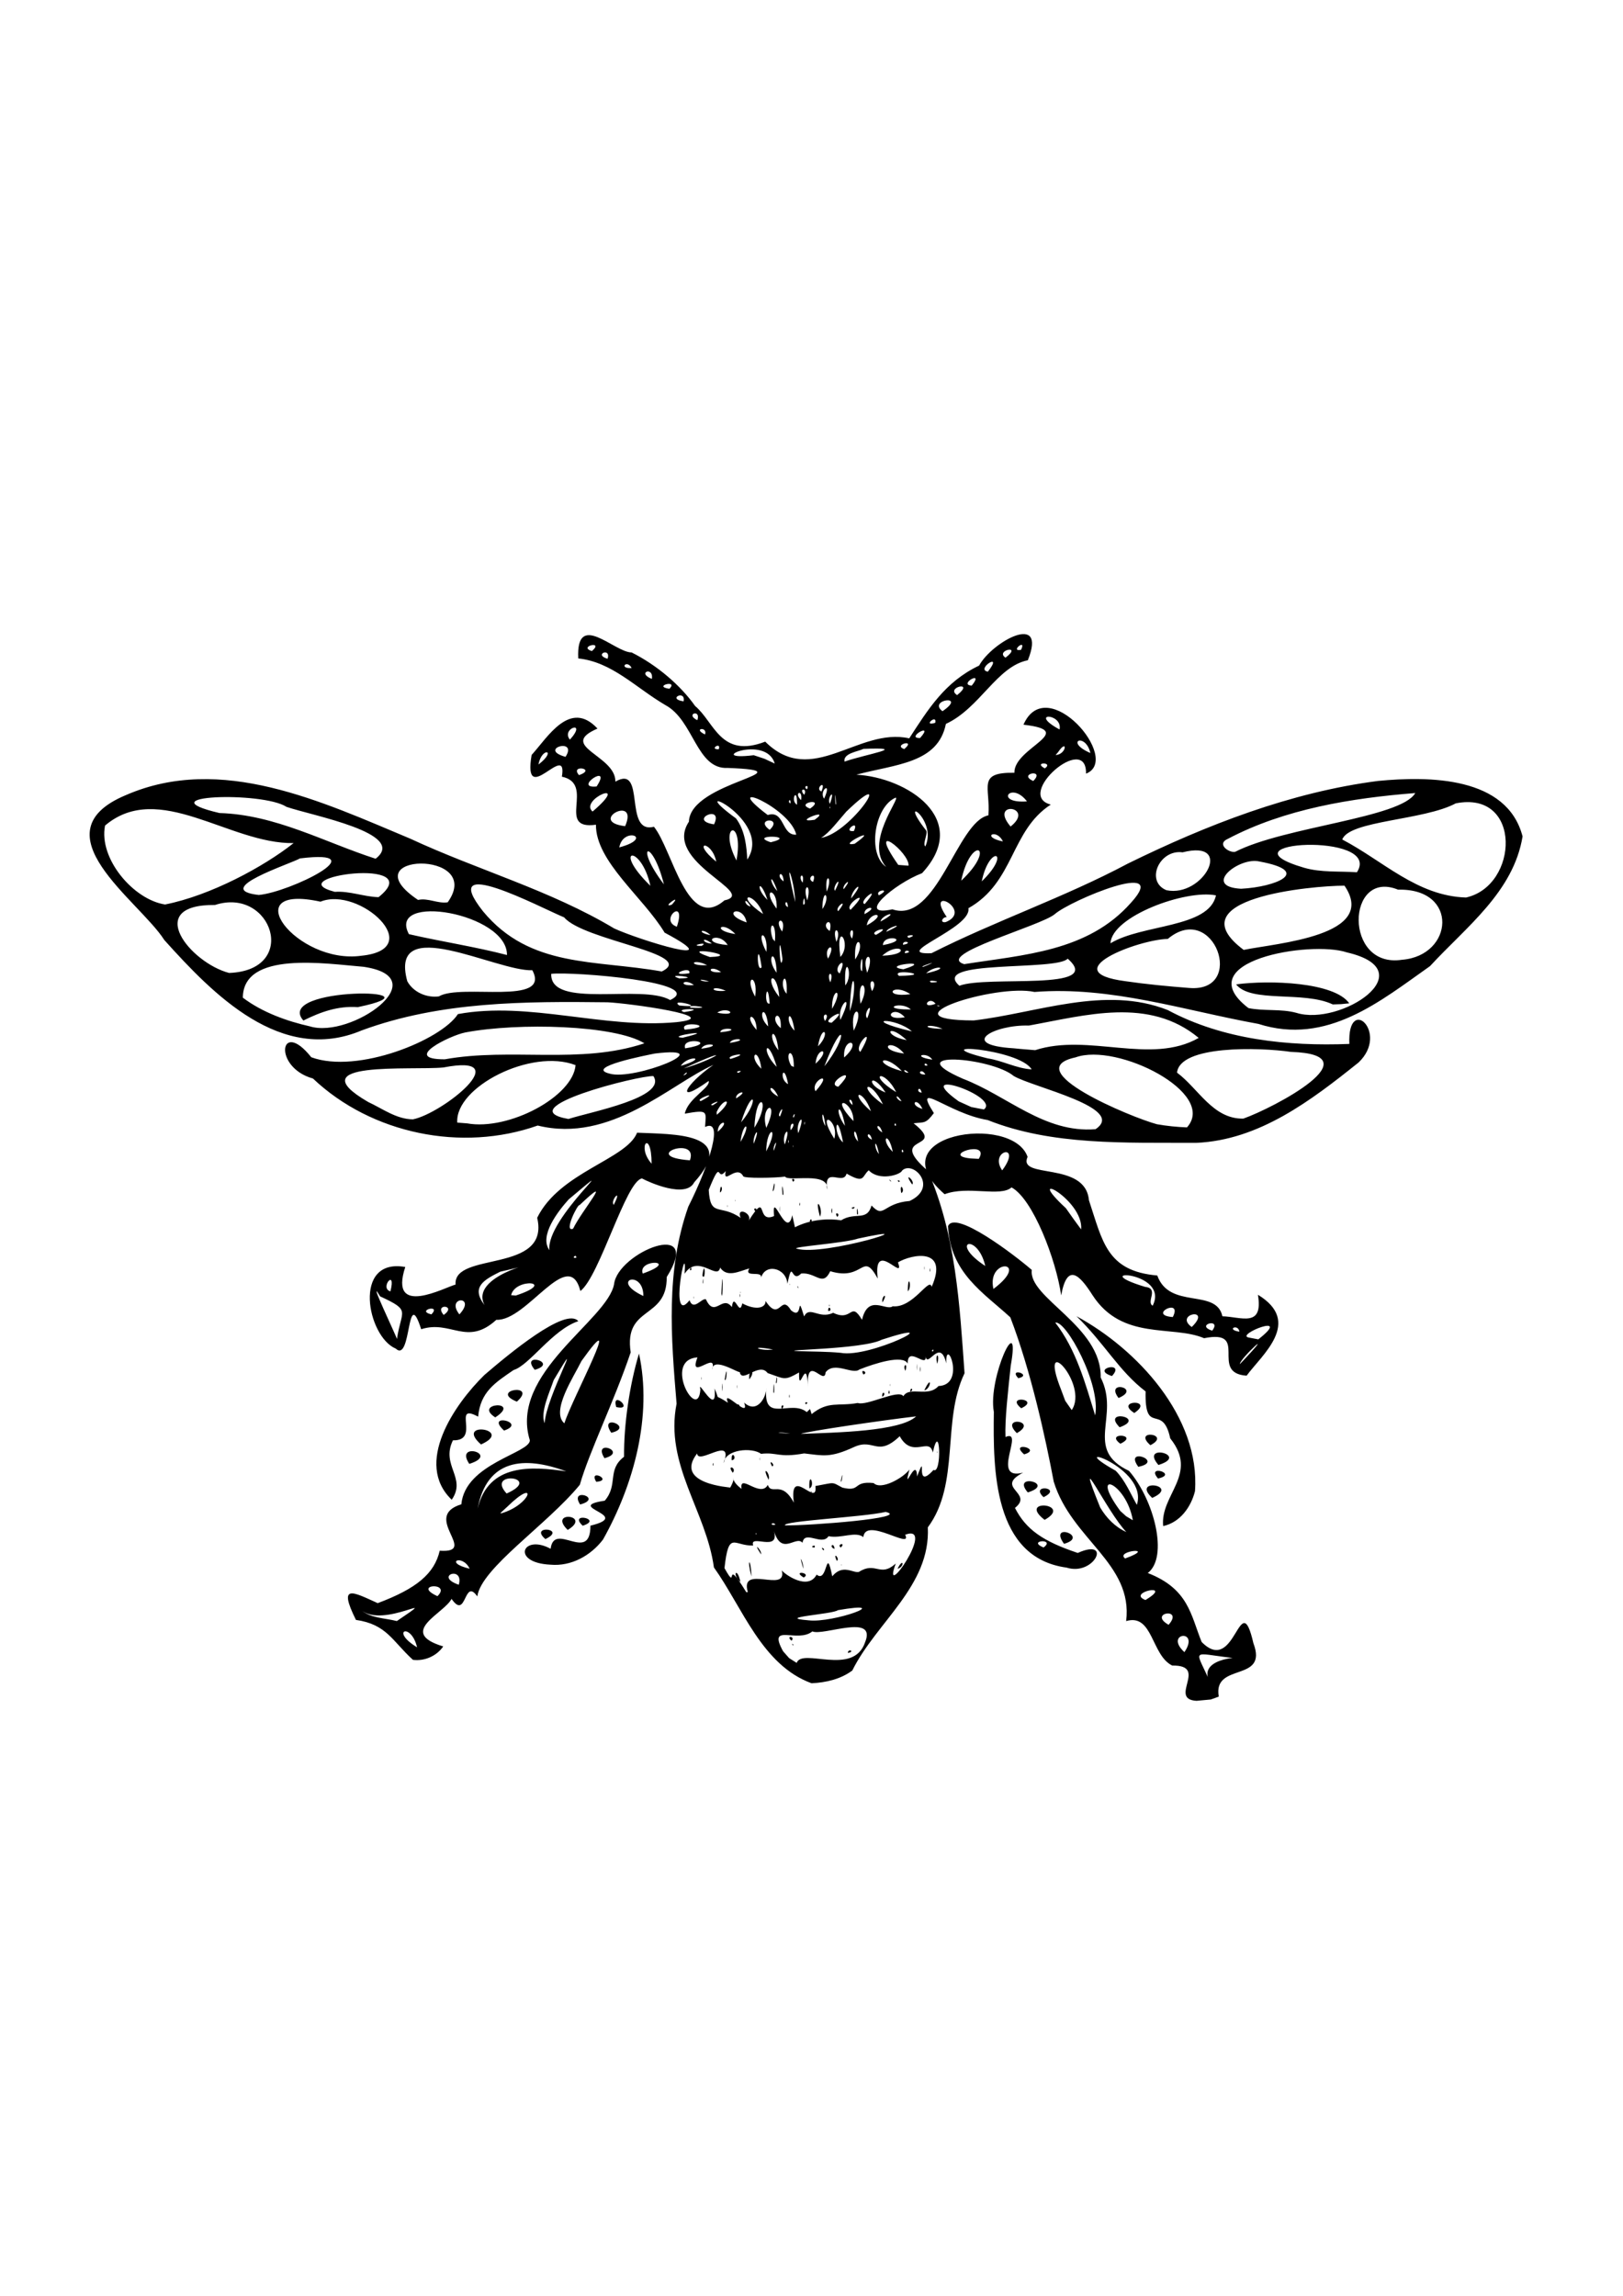 <?xml version="1.0" encoding="UTF-8" standalone="no"?>
<svg
   xmlns:dc="http://purl.org/dc/elements/1.1/"
   xmlns:cc="http://creativecommons.org/ns#"
   xmlns:rdf="http://www.w3.org/1999/02/22-rdf-syntax-ns#"
   xmlns:svg="http://www.w3.org/2000/svg"
   xmlns="http://www.w3.org/2000/svg"
   xmlns:sodipodi="http://sodipodi.sourceforge.net/DTD/sodipodi-0.dtd"
   xmlns:inkscape="http://www.inkscape.org/namespaces/inkscape"
   sodipodi:docname="bee2.svg"
   inkscape:version="1.0 (4035a4f, 2020-05-01)"
   id="svg8"
   version="1.1"
   viewBox="0 0 210 297"
   height="297mm"
   width="210mm">
  <defs
     id="defs2" />
  <sodipodi:namedview
     inkscape:document-rotation="0"
     inkscape:window-maximized="0"
     inkscape:window-y="23"
     inkscape:window-x="0"
     inkscape:window-height="943"
     inkscape:window-width="1252"
     showgrid="false"
     inkscape:current-layer="layer1"
     inkscape:document-units="mm"
     inkscape:cy="803.66645"
     inkscape:cx="-168.05639"
     inkscape:zoom="0.49497475"
     inkscape:pageshadow="2"
     inkscape:pageopacity="0.0"
     borderopacity="1.0"
     bordercolor="#666666"
     pagecolor="#ffffff"
     id="base" />
  <g
     id="layer1"
     inkscape:groupmode="layer"
     inkscape:label="Layer 1">
    <path
       d="m 45.714,221.354 0.143,-0.037 z m 109.099,-1.326 c -3.712,-0.218 1.641,-4.631 -3.139,-4.563 -2.714,-1.319 -2.489,-6.784 -5.961,-5.751 0.915,-7.48 -7.062,-10.534 -9.372,-18.045 -1.076,-5.701 -2.95,-14.3 -5.617,-21.252 -3.462,-3.188 -7.763,-5.719 -8.061,-11.787 0.868,-2.191 8.626,3.734 10.842,5.657 -0.496,3.599 9.072,7.275 8.911,13.911 2.566,5.036 -2.26,9.27 3.666,12.084 3.238,3.721 5.142,11.133 2.43,13.214 5.294,2.06 5.555,5.433 6.968,8.919 4.426,4.495 4.935,-7.451 6.698,0.162 1.954,5.153 -5.274,2.393 -4.481,6.908 l -1.034,0.372 z m 1.883,-2.117 c -2.245,-3.51 4.35,-3.526 2.898,-3.417 -5.736,-0.657 -4.941,-1.387 -2.898,3.417 z m -3.445,-4.179 c 2.099,-3.095 -2.722,-2.5 0,0 z m -2.047,-3.538 c 2.046,-2.322 -2.748,-1.561 0,0 z m -2.995,-3.208 c 3.853,-2.303 -2.558,-0.983 0,0 z m -2.627,-5.373 c 4.321,-1.578 -1.394,-1 0,0 z m 0.157,-3.42 c -2.486,-2.564 -6.948,-12.023 -3.388,-3.18 0.794,1.349 1.942,2.534 3.388,3.18 z m 0.837,-1.527 c -0.837,-4.907 -5.778,-6.84 -1.619,-1.195 l 0.753,0.679 z m 0.521,-1.988 c 1.59,-4.911 -10.042,-8.504 -2.733,-4.411 1.22,1.259 1.887,2.905 2.733,4.411 z m -5.397,-11.575 c 0.784,-3.959 -3.751,-12.329 -5.159,-12.001 2.717,3.499 3.91,7.923 5.159,12.001 z m -3.03,-0.686 c 2.266,-3.334 -4.49,-10.505 -1.373,-2.632 l 0.534,1.432 z m -10.131,-15.67 c 4.986,-3.739 -0.919,-4.054 0,0 z m -1.053,-2.97 c -1.005,-4.368 -4.817,-3.18 0,0 z m -22.476,53.981 c -6.447,-2.349 -8.952,-9.841 -12.638,-14.987 -0.996,-7.309 -6.398,-13.297 -4.829,-21.183 -0.719,-8.618 -1.42,-17.145 1.513,-25.479 2.814,-5.6 4.629,-11.491 2.172,-10.317 0.12,-2.033 0.465,-2.263 -2.622,-1.724 0.404,-1.977 3.345,-3.347 3.087,-4.23 -4.486,3.219 -3.042,0.442 0.619,-2.08 -5.588,2.485 -13.257,10.185 -22.739,7.848 -9.786,3.466 -21.498,1.097 -29.079,-6.083 -5.24,-1.45 -4.292,-7.869 -0.219,-2.751 5.987,2.203 16.836,-2.236 18.975,-5.584 9.194,-1.691 18.848,1.936 28.29,1.044 6.549,-0.707 -6.264,-2.454 -8.913,-2.57 -10.726,-0.124 -21.621,-0.122 -31.826,3.638 -10.435,4.408 -19.235,-4.683 -25.541,-11.694 -3.233,-5.089 -16.661,-13.876 -4.959,-18.752 12.321,-5.35 25.367,0.861 36.789,5.644 8.717,4.055 18.089,6.647 26.383,11.614 3.186,1.473 15.32,5.232 6.521,0.539 -2.763,-4.593 -8.919,-9.194 -8.887,-13.961 -5.275,0.741 0.017,-5.284 -4.405,-6.214 0.796,-4.77 -5.122,4.315 -3.915,-2.813 2.056,-2.25 4.958,-7.248 8.522,-3.411 -5.266,2.287 2.394,3.459 2.313,6.865 4.016,-2.322 0.989,6.868 4.989,5.834 2.41,2.976 4.321,13.688 9.114,9.531 4.497,-0.959 -8.077,-4.948 -4.587,-10.184 0.146,-5.223 15.885,-6.529 5.044,-6.954 -4.084,0.236 -4.392,-6.165 -8.104,-8.138 -3.831,-2.249 -6.905,-5.579 -11.258,-6.026 -0.31,-6.294 4.69,-0.767 6.903,-0.777 3.303,1.654 6.335,4.265 8.214,6.924 2.516,2.115 3.304,6.839 9.075,4.617 6.038,6.022 12.03,-1.914 18.632,-0.427 2.439,-3.746 4.616,-7.316 9.045,-9.414 1.643,-3.055 8.861,-7.05 6.302,-0.689 -4.002,0.788 -6.2,6.199 -10.602,8.233 -1.034,5.129 -6.508,5.205 -11.587,6.572 6.537,0.344 14.955,5.763 8.5,12.741 -3.545,1.341 -8.74,5.732 -3.835,4.676 5.759,1.95 8.376,-11.379 12.42,-12.158 0.292,-3.663 -1.529,-5.592 3.366,-5.508 -0.099,-3.254 8.388,-5.405 1.172,-6.219 3.011,-6.887 12.79,4.522 8.094,6.33 0.118,-5.43 -9.32,2.786 -4.556,4.003 -5.234,3.38 -4.669,10.023 -10.663,13.41 0.472,2.59 -10.217,6.061 -4.773,5.815 8.306,-4.203 17.181,-7.208 25.425,-11.601 10.186,-4.993 21.038,-9.225 32.358,-10.682 6.594,-0.636 16.676,-0.597 18.695,7.176 -1.171,7.182 -7.32,11.73 -11.972,16.777 -6.392,4.497 -13.326,10.318 -22.212,7.477 -9.581,-1.729 -19.063,-4.906 -28.968,-4.131 -5.024,-1.108 -19.971,3.657 -7.857,3.685 8.252,-0.97 16.975,-4.56 25.102,-1.342 7.159,3.839 15.534,4.692 23.493,4.379 -0.271,-6.491 5.237,-1.466 1.203,2.393 -6.176,4.948 -12.877,10.049 -20.998,10.405 -9.169,-0.046 -18.65,0.376 -27.003,-2.951 -5.129,-0.842 -9.799,-5.366 -6.96,-0.899 -1.064,1.412 -1.228,1.156 -2.625,1.319 4.572,3.627 -3.778,1.285 1.863,6.174 3.62,8.361 4.091,17.209 4.731,26.162 -2.978,6.163 -0.551,14.291 -4.752,19.937 0.364,7.585 -6.668,12.261 -9.771,18.518 -1.507,1.127 -3.42,1.564 -5.267,1.65 z m -1.928,-2.638 c 0.703,-1.993 7.349,1.793 8.853,-2.672 1.547,-3.8 -5.406,-0.773 -6.827,-1.399 -1.937,1.579 -5.847,-1.19 -3.79,2.562 l 0.787,0.893 0.976,0.615 z m 0.656,-0.498 -0.149,-0.319 z m 6.006,0.022 0.086,-0.07 z m -4.545,-0.152 0.006,-0.101 z m 4.876,-0.213 0.103,-0.045 z m -0.379,-0.45 c 0.064,-0.643 0.991,-0.144 0,0 z m -7.143,-1.006 c -0.173,-0.438 0.305,0.15 0,0 z m 8.705,-0.215 0.281,-0.285 z m -8.847,-0.353 c -0.833,-0.723 0.568,-0.574 0,0 z m 2.219,-2.639 c 3.204,0.382 11.353,-2.617 3.777,-1.313 -0.597,0.53 -8.37,0.939 -3.777,1.313 z m -7.869,-3.655 c -1.099,-3.693 5.172,0.239 4.389,-2.807 0.434,0.547 3.41,2.644 4.513,0.547 1.471,1.217 1.162,-4.015 2.021,0.22 1.365,-1.652 2.718,-0.362 3.456,-0.572 2.178,-1.4 2.725,0.767 4.761,-1.082 -1.983,5.336 5.379,-5.283 1.215,-3.724 1.029,2.039 -5.126,-2.385 -5.409,0.302 -1.037,-0.798 -2.843,0.223 -4.507,-0.112 -0.846,1.318 -3.096,-0.867 -3.367,0.853 -0.835,-1.017 -2.685,1.779 -3.687,-1.515 0.79,2.799 -3.251,0.29 -2.686,1.868 -2.519,0.088 -3.168,-2.048 -3.72,2.923 1.878,3.374 -0.217,-1.862 2.82,3.109 l 0.203,-0.01 z m -0.96,-1.315 c -1.163,-0.973 -0.428,-2.059 0,0 z m 3.551,-0.213 -0.067,-0.45 z m 4.639,-0.355 c -1.621,-0.983 1.102,-0.611 0,0 z m -6.764,-0.131 c -0.658,-2.546 -0.047,-2.334 0,0 z m 7.734,-0.106 h 0.041 z m -2.172,-0.106 -0.031,-0.253 z m -4.243,-0.509 -0.097,-0.566 z m 5.397,-0.308 c -0.749,-2.423 0.086,-0.587 0,0 z m 12.19,0.029 c 0.759,-1.573 0.967,-0.26 0,0 z m -7.291,-0.502 c 0.053,-0.332 0.053,0.332 0,0 z m -7.551,-0.047 -0.005,-0.201 z m 6.983,-0.473 c -0.619,-1.364 0.476,-0.258 0,0 z m -14.368,-0.9 c 0.054,-0.332 0.054,0.332 0,0 z m 4.574,0.059 c -1.228,-1.82 0.108,-0.55 0,0 z m 6.811,-0.249 -0.087,-0.318 z m 2.036,-0.142 -0.066,-0.788 z m -10.977,0.012 0.11,-0.31 z m 10.173,-0.154 c -0.542,-0.638 0.409,-0.096 0,0 z m 1.468,-0.179 c -0.797,-0.226 -0.136,-1 0,0 z m -2.604,-0.176 c -0.811,-0.03 0.289,-0.526 0,0 z m 3.409,0 c -0.611,-0.415 0.714,-0.733 0,0 z m -10.912,-1.775 c -0.112,-0.338 -0.112,0.338 0,0 z m 3.693,-1.089 c 3.149,0.042 16.324,-0.96 13.019,-1.742 -2.918,0.684 -13.499,1.173 -13.019,1.742 z m -1.231,-0.095 c -0.43,-0.492 -0.869,0.199 0,0 z m 2.367,-2.84 c -0.653,-5.038 3.138,0.799 2.793,-2.154 2.643,-0.472 2.012,-0.57 3.496,0.206 2.455,0.599 1.252,-0.886 4.034,-0.592 0.938,0.961 3.815,-0.643 4.635,-1.745 -0.912,3.527 0.918,-1.927 0.984,0.893 1.461,-3.751 -0.49,2.072 2.13,-0.844 1.109,0.661 0.869,-6.653 -0.091,-2.247 -0.426,-2.106 -2.636,0.87 -4.278,-2.115 -2.921,2.762 -3.305,0.222 -5.889,1.387 -3.132,1.448 -3.992,1.119 -6.481,0.837 -3.352,0.602 -3.446,-0.187 -5.569,0.053 -1.173,-0.874 -4.656,-0.603 -4.851,1.205 1.409,-3.729 -3.323,0.337 -3.423,-1.253 -3.106,4.006 4.441,4.377 4.279,4.418 1.094,-1.913 -0.481,-1.269 1.47,0.161 -0.329,-2.109 2.42,1.241 3.394,-0.506 0.501,1.41 1.771,-0.701 3.368,2.295 z m 2.154,-1.244 c 0.192,-0.661 0.15,0.297 0,0 z m -0.142,-0.603 c -0.119,-2.477 0.82,-0.31 0,0 z m -0.734,-0.308 -0.026,-0.766 z m -2.195,-0.035 -0.083,-0.344 z m -8.971,-0.356 0.032,-0.17 z m 15.972,-0.295 c 0.379,-1.97 0.082,0.749 0,0 z m -17.635,-0.071 -0.193,-0.781 z m 14.558,-0.095 -0.01,-0.547 z m -13.77,0.059 -0.035,-0.252 z m 7.498,-0.012 c -1.028,-2.053 0.313,-0.871 0,0 z m 8.687,-0.402 h 0.041 z m -8.024,-0.189 0.112,-0.097 z m -5.296,-0.32 c -0.86,-1.144 0.562,-0.66 0,0 z m -4.882,-0.059 -0.004,-0.299 z m 29.944,-0.544 0.242,-0.229 z m -29.186,-0.095 0.006,-0.034 z m 9.214,-0.13 c -0.627,-1.114 0.532,-0.147 0,0 z m -7.699,-0.191 c 0.099,-0.734 0.144,0.458 0,0 z m -0.521,-0.128 -0.008,-0.2 z m 26.961,-0.379 0.097,-0.14 z m -23.978,-0.095 c -0.078,-1.511 0.87,-0.072 0,0 z m -1.675,-0.012 0.045,-0.271 z m 5.273,-0.154 c 0.052,-0.669 0.052,0.669 0,0 z m -8.143,-0.142 0.122,-0.399 z m 29.944,-0.213 0.214,-0.578 z m -19.15,-0.071 -0.002,-0.296 z m 20.428,-0.189 0.061,0.029 z m -0.095,-0.26 c 0.053,-0.416 0.053,0.416 0,0 z m -2.13,-0.994 -0.178,-0.547 z m -15.504,-1.373 c 4.54,-0.179 12.869,-0.309 14.922,-2.267 -4.222,0.492 -14.095,1.926 -14.922,2.267 z m -1.373,-0.047 c -2.618,-0.316 -1.334,0.005 0,0 z m 2.769,-2.509 c 2.172,-1.756 3.452,-0.983 5.969,-1.441 1.195,0.414 5.301,-1.835 5.905,-0.877 0.801,-1.363 3.193,0.215 4.543,-1.317 3.635,-0.121 0.895,-6.689 1.004,-2.932 -0.804,-3.476 -2.47,0.843 -2.681,-0.989 0.282,1.794 -2.352,-1.43 -2.304,1.021 -0.599,-1.205 -4.257,-0.028 -6.253,0.76 -0.877,0.731 -3.222,-1.121 -4.368,0.362 -0.143,1.871 -2.544,-2.593 -2.286,1.966 -0.157,-4.534 -1.213,1.324 -1.15,-1.94 -1.957,1.111 -1.851,0.827 -4.068,0.074 -1.104,-1.499 -3.334,1.439 -3.613,-0.148 -0.092,0.229 -3.483,-2.048 -3.572,-0.294 0.774,-2.626 -3.146,1.649 -1.89,-1.584 -4.564,0.316 0.088,8.533 0.375,4.14 -0.445,-1.628 2.225,3.765 1.831,-0.114 0.805,1.789 -0.221,0.526 1.734,1.839 -0.882,-2.107 2.932,2.315 2.092,-0.02 1.667,1.519 2.884,-0.691 2.886,-1.917 -0.507,4.736 3.152,1.44 5.222,3.148 l 0.422,-0.4 0.204,0.66 z m -3.829,-0.675 c -0.326,-0.549 0.528,-0.679 0,0 z m -5.569,-0.13 c -0.853,-0.649 0.393,-0.595 0,0 z m 1.284,-0.415 -0.193,-0.698 0.193,0.698 z m 6.338,0.012 0.195,-0.306 z m 1.018,-0.071 c -0.283,-0.421 0.582,-0.261 0,0 z m 1.42,-0.284 0.308,-0.514 z m -2.74,-0.106 0.18,-0.625 z m 5.296,-0.036 0.176,-0.267 z m -12.853,-0.308 -0.06,-0.809 z m 2.083,0.024 -0.012,-0.083 z m -5.113,-0.095 h 0.041 z m 9.752,-0.166 c 0.061,-0.838 0.126,0.522 0,0 z m -5.32,0.059 0.019,-0.067 z m 17.368,-0.059 c -0.045,-0.956 0.639,-0.338 0,0 z m -1.515,-0.166 0.307,-0.446 z m -12.569,-0.473 c 0.065,-2.627 0.221,0.964 0,0 z m 14.889,0.166 c 0.076,-0.92 0.301,0.419 0,0 z m 2.818,-0.183 c 0.025,-0.749 0.57,-0.204 0,0 z m -28.755,-0.042 -0.033,-0.637 z m 17.937,-0.083 0.26,-0.919 z m -13.516,-0.45 c 0.093,-1.618 0.082,1.661 0,0 z m 20.144,0.402 0.064,-0.025 z m -19.522,-0.036 -0.024,-0.483 z m 25.535,0.046 c 1.024,-2.22 0.913,-0.203 0,0 z m -24.263,-0.484 c 0.052,-0.754 0.052,0.754 0,0 z m 3.219,0.095 0.081,-0.216 z m 16.12,0.047 0.115,-0.206 z m -16.546,-0.402 0.136,-0.591 z m 8.072,0.095 0.097,-0.294 z m 8.948,-0.047 c 0.053,-0.5 0.053,0.5 0,0 z m -23.316,0.024 h 0.041 z m -0.947,-0.095 -0.039,-0.369 z m 9.516,-0.284 c 0.26,-1.81 0.144,0.751 0,0 z m 20.949,0.047 0.165,-0.304 z m -24.736,-0.165 0.182,-0.53 z m 24.594,-0.024 0.083,-0.153 z m -27.434,-0.213 c 0.405,-2.625 0.261,0.596 0,0 z m -3.03,-0.142 c 0.052,-0.669 0.052,0.669 0,0 z m 16.688,-0.118 0.073,-0.375 z m 9.326,0.213 0.067,-0.027 z m -19.812,0.024 c -0.133,-1.567 0.959,-1.143 0,0 z m 0.473,-0.095 0.122,-0.21 z m -1.468,-0.26 0.174,-0.325 z m -1.089,-0.142 0.054,-0.235 z m 7.243,0.024 0.065,-0.025 z m 14.7,-0.047 h 0.088 z m 5.995,-0.012 0.068,-0.848 z m -32.056,-0.083 h 0.041 z m 26.44,0 h 0.041 z m -5.462,-0.012 c -0.557,-0.88 0.76,-0.266 0,0 z m -13.309,-0.291 0.215,-0.202 z m -4.687,-0.076 0.345,-0.498 z m 25.304,-0.308 c 0.1,-1.131 0.074,1.123 0,0 z m -1.864,0.201 c -0.445,-0.71 0.34,-1.243 0,0 z m 1.438,-0.485 c 0.052,-1.344 0.052,1.344 0,0 z m -27.718,0.26 0.272,-0.793 z m 3.977,-0.047 0.288,-0.312 z m -5.918,-0.095 0.16,-0.515 z m 32.311,-0.544 c -0.317,-1.611 0.44,-1.245 0,0 z m -12.474,-1.42 c 3.776,0.731 14.494,-4.693 5.315,-1.698 -2.494,1.294 -14.09,1.307 -10.735,1.483 1.807,0.062 3.618,0.045 5.421,0.215 z m 11.954,-0.187 c 0.182,-0.534 -0.411,0.04 0,0 z m -19.528,-0.158 -0.764,-0.101 z m -1.184,-0.081 c -3.263,-0.608 -1.83,0.237 0,0 z m 11.517,-3.845 c 0.795,-3.41 3.121,-1.081 3.965,-1.751 2.661,0.271 4.778,-3.902 5.042,-2.503 2.276,-5.145 -2.543,-4.259 -4.358,-3.178 0.981,2.711 -3.27,-3.251 -2.615,2.099 -2.02,-3.693 -1.719,0.393 -6.143,-0.953 -0.993,2.093 -1.851,0.106 -3.767,0.295 -1.342,1.399 -1.056,-2.132 -1.776,1.336 -0.153,-2.101 -2.918,-2.713 -3.428,-0.724 0.337,-1.101 -2.28,0.028 -1.502,-1.266 -1.316,0.362 -2.872,1.237 -3.777,-0.114 -0.325,1.753 -2.861,-1.862 -4.599,0.804 0.377,-5.21 -2.103,6.957 0.642,3.42 0.502,1.453 1.582,-0.324 2.118,-0.12 1.139,2.505 2.115,-0.66 3.355,1.008 0.295,-2.118 0.971,1.388 1.349,-0.479 1.759,0.94 3.049,0.597 3.016,-0.306 1.862,2.819 1.936,-1.02 3.274,1.183 1.689,1.448 0.68,-2.537 1.709,0.81 0.72,-1.438 1.927,0.421 3.763,-0.468 2.523,1.23 2.213,-1.631 3.731,0.906 z m -4.392,-1.168 c 0.048,-0.963 0.678,0.156 0,0 z m 3.835,-0.171 0.179,-0.269 z m -12.427,-0.237 h 0.041 z m -0.047,-0.189 0.041,-1e-5 z m 8.782,-0.095 c 0.037,-0.397 0.14,0.444 0,0 z m -8.829,-0.26 -0.05,-1.333 z m -8.095,-0.095 -0.01,-1.39 z m 23.819,-0.035 c -0.194,-0.854 0.831,-1.394 0,0 z m -2.917,-0.238 0.091,-0.064 z m -8.64,-0.152 -0.109,-0.49 z M 89.742,167.858 c 0.053,-0.5 0.053,0.5 0,0 z m 24.073,0.071 h 0.041 z m -20.475,-0.592 c 0.218,-4.929 0.223,1.692 0,0 z m 2.367,0.26 c 0.081,-0.722 0.094,0.726 0,0 z m -6.012,0 h 0.041 z m 8.143,-0.355 0.021,-1.461 z m -2.083,-0.047 c 0.054,-0.332 0.054,0.332 0,0 z m 22.322,-0.018 0.287,-0.655 z m -25.588,-0.124 0.036,-0.304 z m 12.001,-0.095 -0.058,-0.835 z m 12.972,0.095 c 0.003,-2.612 0.607,-0.515 0,0 z m -13.611,-0.189 -0.02,-1.179 z m 14.984,0 0.332,-0.629 z m -25.701,-0.083 0.039,-0.76 z m 10.054,-0.272 c 0.03,-0.454 0.186,0.466 0,0 z m -0.994,-0.355 c 0.053,-0.332 0.053,0.332 0,0 z m -11.267,-0.26 c 0.091,-1.277 0.106,0.741 0,0 z m -3.077,-0.095 c 0.095,-1.101 0.079,0.758 0,0 z m 31.6,-0.166 0.111,-0.3 z m -27.813,-0.071 h 0.041 z m 3.74,-0.047 -0.06,-0.985 z m -5.208,-0.118 0.098,-0.302 z m 1.515,-0.095 0.174,-0.703 z m 26.961,0.047 0.126,-0.151 z m -27.766,-0.331 c 0.335,-2.484 0.466,0.921 0,0 z m -1.61,-0.237 0.015,-0.157 z m 31.032,-0.402 c 0.073,-0.924 0.108,0.587 0,0 z M 88.085,164.236 c 0.052,-0.754 0.052,0.754 0,0 z m 1.184,0.071 c 0.099,-0.804 0.364,0.189 0,0 z m 2.604,0.071 0.096,-0.093 z m 27.718,-0.331 c 0.052,-0.754 0.052,0.754 0,0 z m -5.255,-8e-5 h 0.136 z m 5.728,-0.629 0.08,-0.066 z m -2.178,-0.294 -0.004,-0.101 z m -14.794,-1.586 c 3.548,1.034 17.813,-3.463 7.929,-1.306 -1.726,0.598 -8.817,1.074 -7.929,1.306 z m -0.237,-2.769 c 2.032,-1.054 4.484,-1.159 5.971,-0.9 1.848,-1.142 3.331,0.196 3.946,-1.917 1.643,1.777 1.413,-0.302 4.927,-0.585 3.78,-1.798 0.475,-5.27 -0.961,-3.952 -0.212,0.587 -3.013,1.409 -4.333,-0.021 -0.919,0.795 -0.48,1.796 -2.867,0.43 -0.422,1.609 -2.962,-1.061 -2.517,2.069 0.326,-2.429 -5.044,-0.953 -5.444,-1.681 -1.138,0.175 -5.484,0.266 -5.421,-0.071 -0.88,-1.542 -2.639,1.285 -2.257,-0.642 -1.236,1.514 -0.434,-1.947 -2.197,2.432 0.213,3.633 1.451,1.753 4.125,3.621 -0.633,-1.544 1.636,-0.569 1.016,0.412 2.63,-4.134 0.877,0.411 3.313,-0.649 -0.33,-3.692 1.639,3.277 2.356,-0.111 l 0.345,1.566 z m 1.994,-0.509 c -0.273,-0.698 0.516,-0.657 0,0 z m 3.474,-0.84 c -0.495,-0.776 0.539,-0.418 0,0 z m -2.225,-0.024 c -0.835,-3.087 0.506,-1.054 0,0 z m 4.782,-0.368 c -0.064,-1.758 0.319,0.622 0,0 z m -3.314,-0.389 c 0.159,-1.102 0.138,1.093 0,0 z m 4.213,0.142 1.5e-4,-0.338 z m -13.989,-0.037 c -0.611,-0.525 0.401,-0.573 0,0 z m 3.077,-0.342 c 0.052,-1.176 0.052,1.176 0,0 z m 6.35,0.201 0.016,-0.658 z m -1.829,-0.107 0.067,0.027 z m -3.006,-0.166 h 0.041 z m 7.835,-0.108 c 0.82,-0.279 -0.019,0.461 0,0 z m -14.907,-0.045 0.062,-0.337 -0.062,0.337 z m -1.213,-0.154 c 0.053,-0.5 0.053,0.5 0,0 z m 9.326,-0.189 c 0.116,-0.785 0.125,0.563 0,0 z m 11.699,0.059 0.077,-0.107 z m -12.711,-0.095 0.087,-0.685 z m -7.32,-0.485 c 0.054,-0.332 0.054,0.332 0,0 z m 2.207,-0.13 0.109,-0.34 z m 6.03,-0.272 h 0.041 z m -2.083,-0.402 c -0.212,-2.616 0.354,0.659 0,0 z m -8.095,-0.237 c 0.058,-1.541 0.544,-0.271 0,0 z m 1.704,0.166 0.266,-0.433 z m 2.651,-0.071 0.31,-0.668 z m 19.102,-0.024 c -0.286,-1.655 0.625,-0.274 0,0 z m -15.078,-0.213 0.138,-0.405 z m -1.562,-0.042 c 0.38,-2.275 0.321,0.087 0,0 z m -1.468,-0.171 0.33,-0.673 z m -2.13,-0.071 0.15,-0.359 z m 6.107,0 0.167,-0.16 z m -0.189,-0.071 0.271,-0.462 z m 15.741,-0.544 c -1.301,-1.836 0.45,-0.459 0,0 z m -22.322,-0.071 0.179,-0.309 z m 3.172,-0.118 0.082,-0.099 z m 17.428,-0.13 c -0.474,-0.38 0.399,-0.18 0,0 z m -13.688,-0.036 c -0.443,-0.627 0.536,-0.349 0,0 z m 12.599,-0.06 c -0.503,-0.576 0.353,0.151 0,0 z m 3.077,-0.425 0.008,-0.236 z m -4.561,-3.099 c -0.548,-2.557 -0.732,-0.791 0,0 z m 1.785,-0.274 c -0.605,-2.914 -1.701,-1.661 0,0 z m 1.373,-0.013 c -0.15,-0.761 -0.389,0.302 0,0 z m -17.753,-0.058 c 1.793,-3.393 0.029,-3.275 0,0 z m 0.984,-0.081 c 0.745,-2.037 -0.205,-0.544 0,0 z m 0.757,0 -0.015,-0.082 z m 1.738,-0.132 h -0.041 z m 4.02,0.032 -0.234,-1.115 z m -4.02,-0.481 c -0.053,-0.5 -0.053,0.5 0,0 z m -5.918,0.047 0.113,-0.453 z m 9.269,-0.129 -0.04,-0.205 z m -4.426,-0.142 c 1.002,-2.936 -0.521,-1.343 0,0 z m -0.487,-0.085 -0.064,0.025 z m -3.537,-0.01 c 1.049,-2.613 -0.159,-1.235 0,0 z m 6.486,-0.047 0.025,-0.415 z m 5.076,-0.132 c -0.85,-4.52 -1.388,-1.136 0,0 z m -7.03,-0.118 c -0.057,-0.655 -0.143,0.67 0,0 z m -6.236,0.06 c 1.552,-2.621 0.297,-2.713 0,0 z m 15.208,-0.058 c -0.338,-2.324 -0.945,-0.963 0,0 z m 1.799,-0.239 c -0.303,-1.294 -1.058,-0.439 0,0 z m -10.723,-0.142 0.019,-0.178 z m 5.847,0.024 c 0.709,-2.434 -2.51,-4.011 0,0 z m -4.65,-0.72 c 1.163,-3.189 -0.465,-1.317 0,0 z m 10.865,-0.095 c -0.411,-1.434 -1.194,-0.716 0,0 z m -21.294,-0.085 c 1.854,-1.639 8.08e-4,-1.491 0,0 z m 9.434,-0.2 c 0.915,-1.062 -0.203,-1.209 0,0 z m 39.446,-0.132 c 4.147,-2.753 -8.21,-5.447 -10.593,-6.892 -2.907,-2.431 -15.024,-3.333 -6.568,0.361 5.778,2.213 10.537,7.055 17.161,6.53 z m -42.594,-0.176 c 1.822,-3.9 -0.892,-2.963 0,0 z m -1.538,-0.023 c 2.317,-3.755 0.176,-5.011 0,0 z m 55.968,-0.037 c 3.981,-4.44 -9.046,-11.011 -14.416,-9.059 -7.516,1.625 7.155,7.746 10.522,8.649 1.286,0.228 2.589,0.359 3.894,0.41 z m -46.773,-0.166 c -0.371,-2.793 -0.694,-1.002 0,0 z m 2.523,-0.034 c -0.614,-3.507 -1.513,-2.053 0,0 z m 6.614,-0.05 c -0.09,-0.67 -0.411,0.181 0,0 z m -11.812,-0.295 c -0.057,-0.655 -0.143,0.67 0,0 z m -43.696,0.024 c 5.4,0.967 13.703,-3.467 14.033,-7.532 -5.731,-2.218 -15.621,2.839 -15.306,7.432 z m 35.448,-0.129 c 2.508,-2.996 1.505,-4.775 0,0 z m 14.534,-0.165 c 0.079,-2.652 -3.338,-3.552 0,0 z m -56.989,-0.226 c 3.836,-0.762 13.625,-8.589 3.938,-6.71 -4.038,0.402 -19.034,-0.935 -9.734,4.463 1.862,0.861 3.656,2.234 5.797,2.248 z m 20.12,-0.047 c 2.885,-0.932 12.811,-2.771 10.992,-5.546 -1.775,-0.133 -18.822,4.171 -10.992,5.546 z m 87.321,-0.047 c 3.908,-1.376 17.046,-8.285 6.167,-8.632 -4.093,-0.599 -14.382,-0.88 -14.743,2.685 2.773,2.059 4.645,6.02 8.576,5.947 z m -58.159,-0.166 c 0.401,-0.971 -0.373,0.057 0,0 z m -1.786,-0.129 c 0.852,-2.04 -0.564,-0.021 0,0 z m -8.179,-0.202 c 2.415,-2.069 0.897,-2.368 -0.025,-0.354 z m 19.944,-0.46 c -1.027,-2.981 -3.061,-2.659 0,0 z m 6.662,-0.298 c -0.778,-1.709 -1.825,-0.511 0,0 z m 7.953,0.071 c 2.221,-1.665 -9.725,-5.709 -3.266,-1.054 l 1.637,0.743 z m -35.08,-0.544 c 1.782,-1.077 -0.962,0.062 0,0 z m 18.084,-0.024 c -0.012,-1.063 -0.91,-0.77 0,0 z m 3.929,-0.095 c -1.616,-3.421 -3.57,-2.575 0,0 z m -24.121,-0.118 -0.148,8e-4 z m 4.606,-0.034 0.02,-0.182 z m 21.929,-0.245 c -0.865,-1.317 -0.838,-0.202 0,0 z m -25.967,-0.029 c 2.889,-1.56 -1,-0.181 0,0 z m 4.557,-0.343 c 1.937,-1.21 -0.147,-0.841 0,0 z m 5.445,-0.236 c -0.898,-1.951 -1.718,-0.916 0,0 z m 13.895,-0.521 c -1.846,-2.855 -2.797,-1.108 0,0 z m 4.673,0.01 c -0.268,-1.078 -0.856,-0.034 0,0 z m -3.3,-0.058 c -1.529,-3.1 -3.912,-2.407 0,0 z m -10.439,-0.119 c 2.58,-2.88 -0.759,-1.394 0,0 z m 12.036,-0.108 -0.278,-0.204 z m -9.09,-0.473 c 3.017,-3.128 -1.93,-0.405 0,0 z m -6.496,-0.342 c -0.529,-2.977 -1.279,-0.659 0,0 z m -13.186,-1.303 c 0.437,-0.673 -0.927,0.617 0,0 z m 30.949,0.061 c -0.515,-0.964 -1.277,0.05 0,0 z m -40.879,-0.12 c 3.2,0.974 14.554,-3.654 5.888,-2.595 -0.945,0.194 -9.17,1.774 -5.888,2.595 z m 16.664,-0.095 c 0.965,-0.416 -0.61,-0.229 0,0 z m 19.244,-0.061 1.316,1.287 z m 2.793,0.048 c -0.728,-0.757 -0.752,0.02 0,0 z m -28.429,-0.082 0.152,-0.146 z m 27.566,-0.129 c -2.292,-2.467 -4.115,-1.128 0,0 z m -20.559,-0.155 0.533,-0.283 z m 37.352,-0.071 c -1.604,-2.7 -14.54,-3.608 -5.681,-1.42 1.941,0.293 3.704,1.304 5.681,1.42 z m -34.972,-0.081 c -0.394,-3.089 -1.831,-1.668 0,0 z m -10.05,-0.037 c 3.938,-1.133 7.034,-3.215 0,0 z M 102.714,138.033 c 0.031,-2.767 -1.324,-1.93 -0.348,-0.167 z m -2.212,-0.01 c -1.176,-4.111 -2.221,-2.226 0,0 z m 6.165,-0.085 c 3.188,-3.974 2.567,-6.708 0,0 z m -18.582,-0.047 c 3.78,-1.152 0.877,-1.412 0,0 z m 31.932,-0.061 c -0.363,-0.633 -0.637,0.208 0,0 z m -14.487,-0.223 c 2.193,-2.049 0.125,-2.226 0,0 z m 15.102,-0.521 c -0.701,-1.107 -2.876,-0.444 0,0 z m -63.083,-0.047 c 8.593,-1.545 17.519,0.701 25.831,-2.069 -3.803,-2.363 -16.271,-2.712 -23.179,-1.405 -1.944,0.379 -8.345,3.491 -2.652,3.474 z m 36.974,-0.047 c 3.216,-1.002 -0.833,-0.478 0,0 z m 14.7,-0.189 c 2.56,-2.293 -0.205,-2.77 0,0 z m 7.753,-0.508 c -1.827,-2.193 -3.614,-0.465 0,0 z m -5.658,-0.214 c 2.316,-3.989 -1.016,-0.709 0,0 z m 9.125,-0.107 h -0.139 z m -19.729,-0.105 c -0.339,-3.433 -1.65,-2.121 0,0 z m 33.221,-0.013 c 6.916,-2.245 14.984,1.949 21.162,-1.586 -6.424,-5.342 -14.624,-2.924 -21.966,-1.599 -4.557,-0.131 -9.232,2.499 -1.97,2.943 l 0.928,0.089 z m -43.199,-0.189 c 3.161,-0.425 0.44,-0.984 0,0 z m -2.083,-0.047 c 4.7,-0.75 -0.599,-1.656 0,0 z m 17.185,-0.26 c 1.754,-1.769 0.505,-3.077 0,0 z m -11.409,-0.45 c 2.82,-0.414 0.336,-0.817 0,0 z m 25.696,-0.105 -0.74,-0.193 z m -2.807,-0.25 c -2.592,-2.375 -3.049,-0.523 0,0 z m -28.997,-0.308 c 5.248,-1.258 -2.496,-0.169 0,0 z m 4.876,-0.71 c 3.208,-0.31 0.063,-0.835 0,0 z m 9.61,-0.213 c -0.549,-3.474 -1.399,-1.262 0,0 z m 15.186,0.108 c -2.094,-1.89 -7.096,-1.709 0,0 z m -7.528,-0.096 c 1.596,-3.242 -0.582,-3.341 0,0 z m -12.568,-0.094 c -0.031,-2.408 -1.858,-2.102 0,0 z m -9.292,-0.037 c 4.73,-0.445 -0.933,-1.308 0,0 z m 33.352,-0.108 c -1.97,-0.85 -3.161,-0.044 0,0 z m -20.935,-0.092 c 0.159,-2.752 -1.7,-1.412 0,0 z m -1.623,-0.227 c -0.316,-3.281 -1.612,-1.492 0,0 z m -59.295,0 c 5.283,1.622 16.526,-6.288 6.946,-7.707 -4.847,-0.389 -15.586,-2.118 -15.631,3.992 2.487,1.886 5.685,3.041 8.685,3.715 z m -0.852,-0.757 c -3.946,-4.468 18.904,-4.189 7.048,-1.733 -2.572,-0.179 -4.782,0.608 -7.048,1.733 z m 68.375,0.274 c 2.845,-2.581 -1.864,0.016 0,0 z m -0.876,-0.214 c 0.777,-1.165 -0.622,-1.058 0,0 z m 1.988,-0.142 c 1.979,-4.032 -0.487,-1.966 0,0 z m 3.48,-0.212 c 1.03,-2.714 -0.684,-0.55 0,0 z m 4.853,-0.12 c -1.557,-1.796 -3.138,0.523 0,0 z m -23.921,-0.533 c 2.462,0.382 1.039,-0.943 -0.348,-0.084 z m 74.587,-0.047 c 5.675,1.779 16.749,-5.446 6.53,-7.821 -4.669,-1.57 -20.713,1.109 -12.731,7.206 2.048,0.417 4.172,0.068 6.202,0.615 z m 4.71,-1.089 c -3.773,-1.785 -10.577,-0.144 -12.509,-2.592 4.29,-0.582 12.707,-0.305 14.639,2.45 l -1.066,0.105 z m -83.937,0.994 c 3.5,-0.505 -1.582,-0.512 0,0 z m 21.435,-0.106 c 1.165,-3.348 0.224,-6.809 0,0 z m 7.907,-0.236 c -1.193,-1.1 -3.778,-0.149 -0.909,-0.017 z M 107.661,130.506 c 1.622,-2.769 -0.089,-2.771 0,0 z m -18.298,-0.142 c 3.71,0.152 -0.712,-0.559 0,0 z m 32.027,-0.189 c 0.634,-0.057 -0.525,-0.187 0,0 z m -33.494,-0.095 c 4.063,0.411 -1.455,-1.036 0,0 z m 11.693,-0.26 c -0.292,-3.623 -0.875,0.304 0,0 z m 11.754,0.037 c 1.431,-2.624 -0.544,-3.688 0,0 z m 9.705,0 c -0.835,-1.145 -2.027,0.767 0,0 z m -34.336,-0.486 c 4.871,-2.307 -12.567,-3.702 -15.389,-3.39 -0.16,4.612 11.731,1.266 15.389,3.39 z m 14.121,-0.389 c -0.301,-3.718 -2.188,-2.721 0,0 z m -3.125,-0.047 c 0.44,-3.049 -1.554,-2.815 0,0 z m -40.917,-0.037 c 2.846,-1.7 14.578,1.28 12.087,-3.383 -4.594,0.199 -18.641,-7.555 -16.18,1.423 0.782,1.432 2.508,2.171 4.094,1.961 z m 61,-0.284 c -2.381,-1.587 -3.672,0.518 0,0 z m -16.012,-0.058 c 0.186,-3.626 -1.191,-1.325 0,0 z m 18.379,0.01 c 4.117,-1.198 -4.37,1.639 0,0 z m -26.251,-0.392 c -1.87,-0.84 -2.332,0.214 0,0 z m 18.926,0.051 c 0.93,-1.481 -0.775,-1.922 0,0 z m 41.032,-0.416 c 7.471,0.621 3.191,-11.337 -2.766,-6.344 -3.821,0.074 -14.755,4.257 -5.488,5.469 2.739,0.4 5.495,0.661 8.254,0.875 z m -29.73,-0.284 c 3.611,-1.383 18.92,0.786 14.013,-3.503 -1.468,1.63 -17.912,0.066 -14.013,3.503 z m -14.771,-0.047 c 1.178,-1.384 -0.204,-4.59 0,0 z m -19.576,-0.047 c -1.371,-1 -2.173,0.217 0,0 z M 107.438,127.087 c 0.546,-1.554 -0.614,-1.387 0,0 z m 13.053,0.01 c 2.095,-0.038 -0.914,-0.468 0,0 z m -28.76,-0.142 c -1.892,-0.541 -0.914,0.149 0,0 z m -3.835,-0.379 c 3.298,-0.045 -2.201,-0.728 0,0 z m 28.429,-0.331 c 4.987,-0.075 -1.262,-1.02 0,0 z m -7.68,-0.318 c 1.252,-2.733 -1.072,-0.608 0,0 z m -19.47,-0.013 c 0.393,-1.114 -3.195,0.435 0,0 z m 30.654,0 c 3.396,-0.727 1.275,-1.208 0,0 z m -90.186,-0.047 c 9.156,-0.335 5.532,-11.185 -1.822,-8.794 -9.326,-0.089 -3.203,7.479 1.822,8.794 z m 70.847,-0.024 c -0.098,-3.559 -1.517,-1.987 0,0 z m 11.717,0.005 c 1.149,-2.882 -0.851,-2.627 0,0 z m -18.899,-0.086 c -1.499,-1.094 -2.094,0.205 0,0 z m -7.683,-0.085 c 4.691,-2.281 -10.08,-3.979 -12.626,-6.996 -3.111,-1.292 -16.535,-8.43 -10.504,-0.791 6.097,7.378 14.512,6.245 23.13,7.787 z m 25.92,-0.047 c 0.217,-3.461 -0.546,-0.07 0,0 z M 98.548,125.133 c -0.592,-4.205 -0.717,0.868 0,0 z m 18.345,0.26 c 4.419,-1.366 -3.334,-0.478 0,0 z m 2.604,-0.331 c 2.893,-1.151 -0.986,0.128 0,0 z m -28.003,-0.202 c -1.916,-0.964 -2.622,0.137 0,0 z m 33.257,-0.129 c 7.747,-1.234 15.999,-1.614 21.592,-7.954 5.259,-5.769 -7.847,-0.294 -9.862,1.48 -1.807,1.535 -15.581,5.255 -11.73,6.474 z m -23.505,-0.639 c -0.63,-5.052 -0.362,2.297 0,0 z m 80.149,0.071 c 6.698,-0.525 7.396,-9.269 -0.497,-9.07 -6.701,-2.73 -7.068,10.219 0.497,9.07 z m -70.752,-0.047 c 1.528,-2.208 -0.19,-3.686 0,0 z m -3.503,-0.095 c 1.246,-2.331 -0.667,-1.53 0,0 z m 1.598,-0.224 c 1.584,-1.757 -0.708,-4.95 0,0 z m -16.89,0.011 c 4.636,-0.162 -4.702,-1.617 0,0 z M 46.756,123.641 c 8.622,-0.866 -0.243,-9.038 -5.29,-6.995 -11.158,-2.433 -3.087,8.163 5.29,6.995 z m 1.45,-5.361 0.088,-0.011 z m 65.949,5.355 c 4.057,-0.121 2.222,-1.996 0,0 z m -48.557,-0.089 c 0.065,-5.443 -15.58,-8.099 -12.688,-2.698 4.218,0.97 8.538,1.617 12.688,2.698 z m 51.484,-0.237 c 1.249,-0.108 -0.101,-0.656 0,0 z m 1.231,-0.047 0.038,-0.083 z m -19.15,-0.118 c 0.279,-2.793 -1.554,-2.943 0,0 z m 18.818,-0.26 0.119,-0.111 z m 42.939,0 c 4.294,-0.881 17.473,-1.805 13.043,-8.308 -4.234,-9e-4 -21.989,1.625 -13.043,8.308 z m -70.137,-0.521 c 1.143,-0.649 -1.901,0.032 0,0 z m 3.375,-0.105 c -1.229,-1.967 -3.889,-0.317 0,0 z m 20.083,0.01 c 3.922,-0.744 0.019,-1.569 0,0 z m 2.604,-0.047 c 1.472,-0.247 -0.123,-0.715 0,0 z m -24.736,-0.154 c -1.383,-1.083 -1.367,-0.045 0,0 z m 51.579,-0.035 c 4.071,-2.503 12.748,-1.945 13.646,-6.201 -3.917,-0.795 -13.494,2.715 -13.646,6.201 z m -35.459,-0.189 c 0.747,-1.77 -0.699,-2.207 0,0 z m -7.964,-0.058 c 0.25,-2.867 -1.028,-2.489 -0.28,-0.321 z m 9.988,-0.356 c 0.505,-1.871 -0.753,-0.955 0,0 z m 7.349,-0.108 c 1.517,-0.514 -0.863,-0.384 0,0 z m -25.664,-0.347 c -1.172,-1.063 -1.861,-0.32 0,0 z m 21.403,-0.032 c 2.502,-1.398 -1.136,-0.408 0,0 z m -18.189,-0.105 c -1.753,-1.845 -3.175,-0.459 0,0 z m 19.539,-0.298 c 3.02,-1.379 0.056,-0.601 0,0 z m -13.492,-0.024 c 0.637,-1.96 -1.237,-1.808 0,0 z m 6.167,-0.082 c 0.509,-2.108 -1.356,-0.811 0,0 z m -19.789,-0.545 c 1.339,-4.013 -2.428,-0.876 0,0 z m 24.581,-0.178 c 3.05,-1.698 0.24,-1.898 0,0 z m -18.852,-0.152 -0.14,-0.087 z m 3.3,-0.227 c -0.468,-2.479 -3.614,-1.244 0,0 z m 25.777,-0.047 c 3.628,-1.509 -2.827,-4.943 0.118,-0.648 -0.58,-0.007 -0.941,0.802 -0.118,0.648 z m -8.45,-0.071 c 2.852,-1.561 0.133,-0.926 0,0 z m -19.221,-0.089 -0.572,-0.347 z m 17.151,-0.868 c 2.08,-1.123 -0.176,-1.035 0,0 z m -13.127,-0.013 c -1.174,-3.085 -3.892,-2.643 0,0 z m 9.718,-0.366 c 1.541,-1.936 -0.536,-0.485 0,0 z m 1.597,-0.179 c 3.07,-3.129 -0.935,-0.684 0,0 z m -3.645,-0.095 c 1.174,-1.666 0.015,-3.057 0,0 z m -5.928,-0.058 c 0.208,-2.775 -2.082,-2.804 0,0 z m -4.629,-0.098 -0.142,-0.09 z m 6.107,-0.105 c -0.113,-1.314 -0.677,-0.213 0,0 z m -4.829,-0.071 c -0.891,-1.533 -0.938,-0.162 0,0 z m -10.202,-0.237 c 1.544,-1.675 -1.515,0.525 0,0 z m 17.209,-0.166 c -0.048,-1.764 -0.456,0.854 0,0 z m -82.777,0.142 c 5.884,-1.163 12.783,-4.888 16.631,-7.942 -8.308,0.129 -17.426,-8.174 -24.396,-2.27 -0.85,4.292 3.693,9.595 7.765,10.212 z m 90.53,-0.058 c 2.493,-2.888 -1.012,-0.262 0,0 z m -53.958,-0.226 c 4.89,-6.876 -12.899,-6.384 -3.837,-0.305 1.324,-0.288 2.523,0.505 3.837,0.305 z m 44.974,-0.024 c -0.134,-3.202 -1.661,-6.717 0,0 z m -3.598,-0.284 c -1.008,-3.028 -1.68,-1.608 0,0 z m 5.15,0.061 c 0.646,-2.369 -0.735,-2.156 0,0 z m 5.667,-0.245 c 2.082,-2.605 0.095,-1.341 0,0 z m 79.557,-0.124 c 6.84,-1.498 7.307,-13.891 -1.318,-12.183 -4.13,2.215 -13.795,2.208 -14.686,4.678 5.251,2.735 9.668,7.303 16.003,7.504 z m -140.699,-0.047 c 6.637,-5.306 -13.155,-2.632 -5.661,-0.689 1.935,-0.131 3.765,0.639 5.661,0.689 z m 64.313,0 0.097,-0.098 z m 0.426,-0.237 c 1.779,-0.957 -0.614,-0.709 0,0 z m -80.244,-0.047 c 4.033,-0.35 15.41,-5.976 5.337,-4.73 -1.209,0.707 -11.557,4.021 -5.337,4.73 z m 64.171,-0.024 -0.635,-0.724 z m 9.316,-0.413 c 0.869,-1.983 -0.3,-2.582 0,0 z m -6.381,-0.079 c -1.014,-2.82 -1.077,-1.043 0,0 z m 7.456,-0.029 c 1.195,-2.356 -0.435,-0.532 0,0 z m 42.891,-0.071 c 4.77,0.994 8.852,-6.621 2.084,-4.9 -2.993,-0.418 -4.867,3.767 -2.084,4.9 z m -41.766,-0.129 c 1.394,-1.794 -0.282,-0.539 0,0 z m 51.424,-0.06 c 4.501,-0.226 9.326,-2.245 2.367,-3.527 -2.637,-0.631 -7.485,3.254 -2.367,3.527 z m -54.761,-0.342 0.088,-0.893 z m -21.672,-0.037 c -1.189,-5.446 -5.119,-4.995 0,0 z m 1.752,-0.189 c -1.524,-6.102 -4.001,-5.278 0,0 z m 17.942,-0.211 c 0.323,-1.455 -0.717,-0.999 0,0 z m 1.349,-0.097 c 0.606,-1.573 -1.033,-0.483 0,0 z m -3.797,-0.081 c -0.101,-1.668 -1.145,-0.751 0,0 z m 25.63,0.004 c 3.993,-3.887 0.977,-4.824 0,0 z m -2.659,-0.089 c 4.738,-4.439 1.26,-5.993 0,0 z m 51.2,-1.089 c 3.441,-5.282 -18.372,-3.978 -6.837,-0.587 2.22,0.642 4.559,0.425 6.837,0.587 z m -60.916,-0.697 c -2.827,-3.143 1.873,-8.896 1.241,-8.96 -2.75,1.16 -3.706,7.29 -1.241,8.96 z m 2.899,-0.155 c 0.197,-1.675 -5.586,-6.18 -1.326,-0.103 z m -24.878,-0.521 c -0.55,-2.768 -3.386,-2.774 0,0 z m 2.617,-0.152 c 1.025,-5.631 -2.469,-4.749 0,0 z m 1.396,-0.119 c 3.522,-5.25 -8.865,-10.718 -1.452,-5.321 1.202,1.624 1.368,3.727 1.452,5.321 z m -48.088,-0.108 c 4.253,-3.285 -8.257,-5.576 -11.535,-6.714 -3.091,-2.023 -18.552,-1.519 -8.662,0.803 7.239,0.21 13.576,3.777 20.197,5.911 z m 111.229,-0.899 c 6.36,-3.252 21.459,-4.376 23.293,-7.598 -8.261,0.652 -16.893,2.052 -24.239,5.919 -1.55,0.671 0.15,1.859 0.945,1.68 z m -79.7,-0.568 c 4.634,-1.246 0.496,-2.772 0,0 z m 39.601,-0.118 c 1.616,-3.547 -3.767,-7.014 0.09,-2.088 0.305,0.369 -0.495,1.735 -0.09,2.088 z m -9.137,-0.355 c 3.75,-2.695 -2.596,0.509 0,0 z m -10.865,-0.189 c 3.718,-0.904 -3.113,-1.022 0,0 z m 30.038,-0.107 c -0.837,-1.774 -2.93,-0.599 0,0 z m -23.529,-0.461 c 3.951,-0.635 9.878,-9.768 3.256,-3.386 -1.012,1.15 -2.181,2.732 -3.256,3.386 z m -3.206,-0.413 c -0.836,-3.584 -10.155,-7.421 -3.694,-2.547 2.216,-0.679 1.732,2.658 3.694,2.547 z m 7.456,-0.473 c 0.804,-1.707 -1.623,0.184 0,0 z m -10.901,-0.155 c 1.829,-1.714 -2.093,-1.511 0,0 z m 31.174,-0.426 c 3.303,-2.632 -2.9,-3.41 0,0 z m -49.874,-0.047 c 1.83,-4.201 -5.007,-0.609 0,0 z m 11.504,-0.237 c 1.303,-2.717 -3.518,-0.532 0,0 z m 13.019,-0.592 c 2.414,-1.739 -3.231,0.507 0,0 z m -28.736,-1.065 c 5.208,-4.459 -1.814,-1.56 0,0 z m 28.145,-0.379 c 2.117,-1.478 -2.064,-0.736 0,0 z m 2.604,-0.108 c -0.066,-0.458 -0.15,0.287 0,0 z m -4.296,-0.4 c 0.062,-2.531 -0.934,-0.484 0,0 z m 5.053,-0.131 c -0.188,-2.869 -0.136,0.805 0,0 z m -5.894,-0.047 c 0.041,-0.866 -0.477,-0.117 0,0 z m 5.103,0.061 c 0.823,-2.329 -0.504,-0.691 0,0 z m 25.493,-0.308 c -2.073,-2.723 -4.303,0.307 0,0 z m -24.181,-0.168 -0.133,-0.076 z m -5.042,-6.2e-4 c 0.242,-1.519 -1.033,-0.928 0,0 z m 2.972,-0.185 c 1.127,-2.441 -0.743,-1.05 0,0 z m 2.685,-0.286 h -0.041 z m -5.265,-0.211 c 0.522,-0.901 -0.815,-0.911 0,0 z m 2.235,-0.434 c 0.709,-1.69 -0.944,-0.362 0,0 z m -1.88,-0.276 c 0.399,-0.712 -0.613,-0.41 0,0 z m -27.211,-0.368 c 2.127,-3.234 -3.196,0.309 0,0 z m 56.502,-0.71 c 1.63,-1.644 -2.107,-0.935 0,0 z m -58.775,-0.757 c 2.379,-0.842 -1.258,-1.439 0,0 z M 135.19,99.403 c 1.223,-0.843 -1.609,-0.854 0,0 z M 69.669,98.906 c 2.483,-1.904 0.43,-2.32 0,0 z m 30.572,-0.129 c -1.13,-3.884 -9.406,-0.262 -2.712,-1.078 l 1.393,0.462 z m 9.029,-0.25 c 2.784,-0.975 8.664,-1.899 2.446,-1.645 -0.652,0.338 -2.646,0.548 -2.446,1.645 z M 73.173,97.911 c 1.676,-2.575 -3.69,-1.027 0,0 z m 63.414,-0.237 c 1.439,-0.063 1.586,-2.242 0.312,-0.362 z m 4.497,-0.258 c -0.626,-2.72 -3.426,-1.496 0,0 z M 92.998,96.93 c 0.378,-1.046 -1.337,0.037 0,0 z m 24.003,-0.023 c 1.656,-1.391 -1.56,-0.545 0,0 z M 73.741,95.686 c 2.343,-2.61 -1.208,-1.48 0,0 z M 119.047,95.473 c 1.968,-2.203 -2.004,0.065 0,0 z M 91.223,95.013 c 0.374,-1.066 -1.673,-0.783 0,0 z m 45.873,-0.64 c 0.449,-2.139 -4.153,-2.275 0,0 z m -16.085,-0.865 c 0.276,-1.223 -1.723,0.532 0,0 z M 90.229,93.167 c 0.522,-1.51 -1.657,-0.779 0,0 z m 31.718,-1.16 c 3.289,-2.235 -1.986,-1.5 0,0 z M 88.453,90.728 c 0.309,-1.552 -2.225,-0.309 0,0 z m 35.388,-0.805 c 2.411,-1.916 -1.582,-1.008 0,0 z M 86.618,89.106 c 1.215,-1.245 -2.261,-0.324 0,0 z M 125.735,88.693 c 1.735,-2.139 -1.837,-0.102 0,0 z M 84.345,87.828 c 0.262,-1.689 -2.032,-0.797 0,0 z m 43.472,-0.934 c 2.151,-2.734 -1.673,-0.301 0,0 z M 81.731,86.42 c -0.621,-1.169 -1.735,0.116 0,0 z m -3.114,-1.196 c 0.485,-1.545 -1.887,-0.542 0,0 z m 51.484,-0.142 c 2.315,-1.76 -1.419,-0.952 0,0 z M 76.581,84.23 c 1.677,-1.423 -1.862,-0.594 0,0 z M 132.113,84.064 c 0.775,-1.581 -1.525,0.301 0,0 z M 53.431,214.727 c -2.679,-2.427 -3.377,-4.589 -7.376,-5.166 -2.382,-4.795 -0.322,-3.582 2.817,-2.169 5.016,-1.878 7.336,-3.809 8.023,-6.782 5.179,0.351 -2.465,-4.398 2.8,-6.006 0.485,-5.289 8.876,-6.607 8.862,-8.278 -2.705,-8.699 10.041,-15.514 10.899,-20.202 0.468,-4.107 11.629,-8.623 6.811,-0.918 0.062,5.556 -5.582,3.645 -4.662,9.743 -2.194,6.481 -5.365,12.872 -6.581,17.13 -4.25,5.189 -12.766,10.774 -13.264,14.444 -1.764,-2.519 -1.366,3.166 -3.334,0.315 -0.941,1.883 -7.096,4.323 -1.077,6.155 -0.856,1.248 -2.423,1.928 -3.919,1.734 z m 0.534,-1.62 c -0.771,-3.285 -3.58,-2.174 0,0 z m -2.617,-3.398 c 6.211,-4.202 -1.743,1.11 -4.687,-1.467 1.309,1.119 3.109,1.07 4.687,1.467 z m 5.255,-3.219 c 1.916,-1.87 -3.398,-1.534 0,0 z m 2.759,-1.478 c 0.725,-2.542 -3.29,-1.136 0,0 z m 1.407,-2.073 c -0.935,-1.981 -3.452,-0.815 0,0 z m 4.119,-7.172 c 3.883,-1.141 4.774,-4.789 0.742,-0.839 l -0.902,0.827 0.16,0.012 z m -3.088,-0.603 c 1.405,-5.886 6.984,-5.476 11.467,-4.819 -5.515,-2.037 -10.267,-1.571 -11.467,4.819 z m 3.751,-1.954 c 4.846,-2.149 -2.789,-3.029 0,0 z m 4.924,-9.09 c 0.133,-3.311 5.564,-12.964 1.171,-5.588 -0.524,1.569 -1.784,4.194 -1.171,5.588 z m 2.545,0.012 c 1.05,-3.287 8.024,-16.174 2.221,-8.069 -0.999,2.053 -4.009,6.505 -2.221,8.069 z m 10.226,-16.474 c 0.022,-3.493 -4.459,-2.09 0,0 z m -0.084,-2.901 c 4.992,-1.75 -0.699,-1.974 0,0 z m 54.845,38.039 c -9.504,-1.292 -9.511,-12.689 -9.413,-20.143 -0.813,-4.412 3.554,-13.621 2.18,-5.942 -0.335,3.194 -0.773,6.973 -0.674,9.185 2.603,-1.094 -2.059,5.752 2.283,4.613 -3.781,1.966 1.44,2.596 -1.057,4.564 1.415,2.784 3.61,4.316 8.124,5.826 4.497,-2.012 2.163,3.038 -1.443,1.897 z m -2.983,-2.604 c 1.639,-1.203 -2.237,-0.935 0,0 z m -63.793,2.225 c -5.176,-0.245 -3.628,-4.032 0.016,-2.058 0.448,-3.605 5.139,1.976 5.151,-2.991 5.681,-1.371 -3.649,-2.403 1.853,-3.231 1.788,-2.103 0.246,-3.964 2.496,-5.683 -0.036,-4.153 0.701,-9.242 1.932,-13.348 1.758,8.084 -0.667,16.946 -4.65,24.052 -1.587,2.091 -4.12,3.499 -6.798,3.259 z m 66.444,-2.698 c -2.076,-2.892 3.364,-0.957 0,0 z m -67.107,-0.615 c -2.189,-1.875 2.901,-1.37 0,0 z m 2.888,-1.184 c -2.634,-2.563 3.232,-1.94 0,0 z m 77.048,-0.497 c -0.416,-4.069 4.638,-6.7 0.913,-11.347 -0.995,-4.689 -3.317,-0.192 -3.185,-6.072 -3.467,-2.639 -5.379,-6.304 -8.948,-9.732 7.813,4.22 16.032,13.035 15.336,22.632 -0.517,2.066 -1.932,4.042 -4.116,4.518 z m -75.107,-0.047 c -1.939,-1.817 2.733,-0.862 0,0 z m 59.769,-0.757 c -3.639,-2.812 3.778,-2.117 0,0 z m -60.1,-1.988 c -1.492,-2.287 3.091,-0.835 0,0 z m -16.617,-0.615 c -4.904,-4.701 0.333,-12.332 4.232,-16.144 3.011,-2.578 10.511,-8.868 12.147,-6.958 -3.339,1.1 -6.315,5.703 -8.372,6.32 -2.388,1.637 -4.294,2.824 -4.59,6.033 -3.485,-1.889 0.39,3.159 -3.26,3.06 -1.602,3.264 1.811,4.846 -0.157,7.689 z m 90.635,-0.237 c -2.796,-2.609 3.737,-1.659 0,0 z m -14.06,-0.095 c -1.871,-1.776 2.616,-1.244 0,0 z m -2.036,-0.615 c -2.21,-2.578 3.741,-1.167 0,0 z m -55.839,-1.373 c -1.078,-1.788 2.274,-0.179 0,0 z m 72.693,-0.426 c -1.661,-1.907 2.708,-0.602 0,0 z m -2.556,-1.515 c -1.942,-2.664 3.472,-0.704 0,0 z m 2.604,-0.237 c -2.489,-2.884 4.118,-1.273 0,0 z m -89.168,-0.142 c -1.984,-2.96 4.065,-1.264 0,0 z m 17.493,-0.734 c -1.626,-2.581 3.129,-0.837 0,0 z m 54.301,-0.497 c -2.012,-1.753 2.446,-0.72 0,0 z m 16.333,-1.184 c -2.407,-2.129 2.838,-1.472 0,0 z M 62.237,186.866 c -3.533,-3.126 4.426,-1.988 0,0 z m 82.729,-0.095 c -2.108,-1.54 2.558,-1.225 0,0 z m -13.398,-1.373 c -2.31,-2.283 2.894,-1.623 0,0 z M 79.09,185.351 c -1.739,-2.619 3.093,-0.707 0,0 z m -13.871,-0.284 c -2.569,-2.364 3.109,-1.049 0,0 z m 79.652,-0.426 c -2.432,-2.432 3.569,-1.27 0,0 z m -80.788,-1.278 c -2.944,-1.899 3.468,-2.264 0,0 z m 82.682,-0.568 c -2.659,-1.707 2.729,-1.834 0,0 z m -14.629,-0.615 c -2.161,-1.759 2.598,-1.194 0,0 z m -52.401,-0.155 c -0.673,-2.289 2.456,0.544 0,0 z M 66.876,181.327 c -3.659,-1.498 2.796,-2.491 0,0 z m 77.853,-0.473 c -1.84,-2.414 3.051,-1.278 0,0 z m -12.972,-2.556 c -1.343,-1.459 1.937,-0.447 0,0 z m 12.119,-0.284 c -2.906,-0.936 1.879,-2.032 0,0 z m 17.422,-0.047 c -4.909,-0.334 0.501,-6.055 -5.497,-4.848 -4.117,-1.746 -10.598,0.364 -14.443,-5.573 -1.625,-2.555 -3.261,-4.313 -4.053,0.03 -0.658,-4.593 -3.647,-12.471 -6.423,-13.966 -1.423,1.278 -5.675,-0.256 -8.658,0.881 -8.961,-7.76 8.745,-10.52 10.736,-4.832 -1.336,2.952 7.483,0.488 7.936,5.608 1.775,5.337 2.302,9.175 8.844,9.739 1.594,4.444 7.632,1.611 8.427,5.276 2.429,0.065 5.317,1.528 4.595,-2.784 5.795,3.524 0.526,7.761 -1.464,10.469 z m -0.876,-1.491 c 5.225,-5.487 -0.023,-0.721 0,0 z m 2.391,-3.208 c 4.605,-3.607 -3.025,-0.591 -1.256,-0.239 z m -2.448,-0.992 c -0.163,-1.102 -1.806,-0.272 0,0 z m -3.517,-0.132 c 1.309,-1.724 -2.314,-0.748 0,0 z m 2.333,-0.2 -0.189,0.003 z m -4.984,-0.274 c 2.724,-2.644 -2.361,-1.693 0,0 z m -2.449,-1.289 c 1.34,-2.605 -3.4,-0.241 0,0 z m -2.603,-1.467 c 2.285,-4.545 -8.977,-4.871 -0.995,-2.44 1.882,0.197 0.101,1.956 0.995,2.44 z m -9.256,-9.871 c 0.354,-3.864 -7.712,-8.056 -1.977,-2.745 l 1.015,1.434 z m -10.215,-7.635 c 2.707,-3.653 -1.787,-2.581 0,0 z m -3.03,-1.491 c 1.58,-2.583 -5.112,-0.444 -1.042,-0.053 z m -57.449,27.293 c -2.007,-2.411 3.192,-0.933 0,0 z M 51.206,174.463 c -3.695,-1.538 -5.659,-11.789 1.231,-10.557 -2.183,6.653 5.202,2.585 6.51,2.274 -0.334,-4.333 12.261,-1.368 10.559,-8.64 2.916,-5.93 11.565,-7.549 12.925,-11.006 4.637,0.208 13.219,-0.048 7.387,6.428 -1.079,2.115 -5.81,-0.004 -6.747,-0.509 -2.072,0.266 -5.497,12.686 -7.974,14.559 -1.529,-5.907 -6.906,3.923 -10.876,3.727 -3.82,3.478 -5.882,-0.017 -9.724,1.218 -1.912,-5.948 -1.212,4.44 -3.292,2.507 z m 0.156,-1.241 c 0.551,-3.787 1.908,-3.624 -2.18,-5.518 -1.799,-3.015 2.16,5.275 2.18,5.518 z m 6.046,-3.114 c 1.822,-1.276 -1.324,-1.545 0,0 z m -1.586,-0.071 c 1.35,-1.399 -2.092,-0.494 0,0 z m 3.622,0 c 2.299,-2.504 -1.857,-2.333 0,0 z m 3.256,-1.194 c -2.293,-4.312 10.414,-6.202 2.033,-4.331 -2.093,1.049 -3.848,1.97 -2.033,4.331 z m 4.035,-1.244 c 5.501,-1.803 -0.073,-2.374 -0.6,-0.046 z m -16.219,-0.537 c 0.794,-3.116 -1.47,-0.427 0,0 z m 18.173,-3.403 -0.225,-0.086 z m 6.472,-0.605 0.462,-0.489 z m -0.602,-0.342 c 0.065,-0.606 -0.753,0.138 0,0 z m -3.469,-0.984 c -0.496,-4.151 10.546,-13.332 2.494,-6.568 -1.365,1.514 -3.859,4.71 -2.494,6.568 z m 3.066,-2.781 c 1.147,-2.386 5.518,-7.472 0.829,-3.042 -0.215,-0.198 -2.109,3.591 -0.829,3.042 z m 5.255,-3.077 c 1.228,-2.375 -0.51,-0.607 0,0 z m 4.9,-5.326 c -0.007,-4.598 -2.036,-2.308 0,0 z m 4.958,-0.439 c 1.191,-3.287 -6.708,-0.504 0,0 z m -5.018,-5.302 0.064,0.025 z"
       style="fill:#000000;stroke-width:1"
       id="path3072" />
  </g>
</svg>
